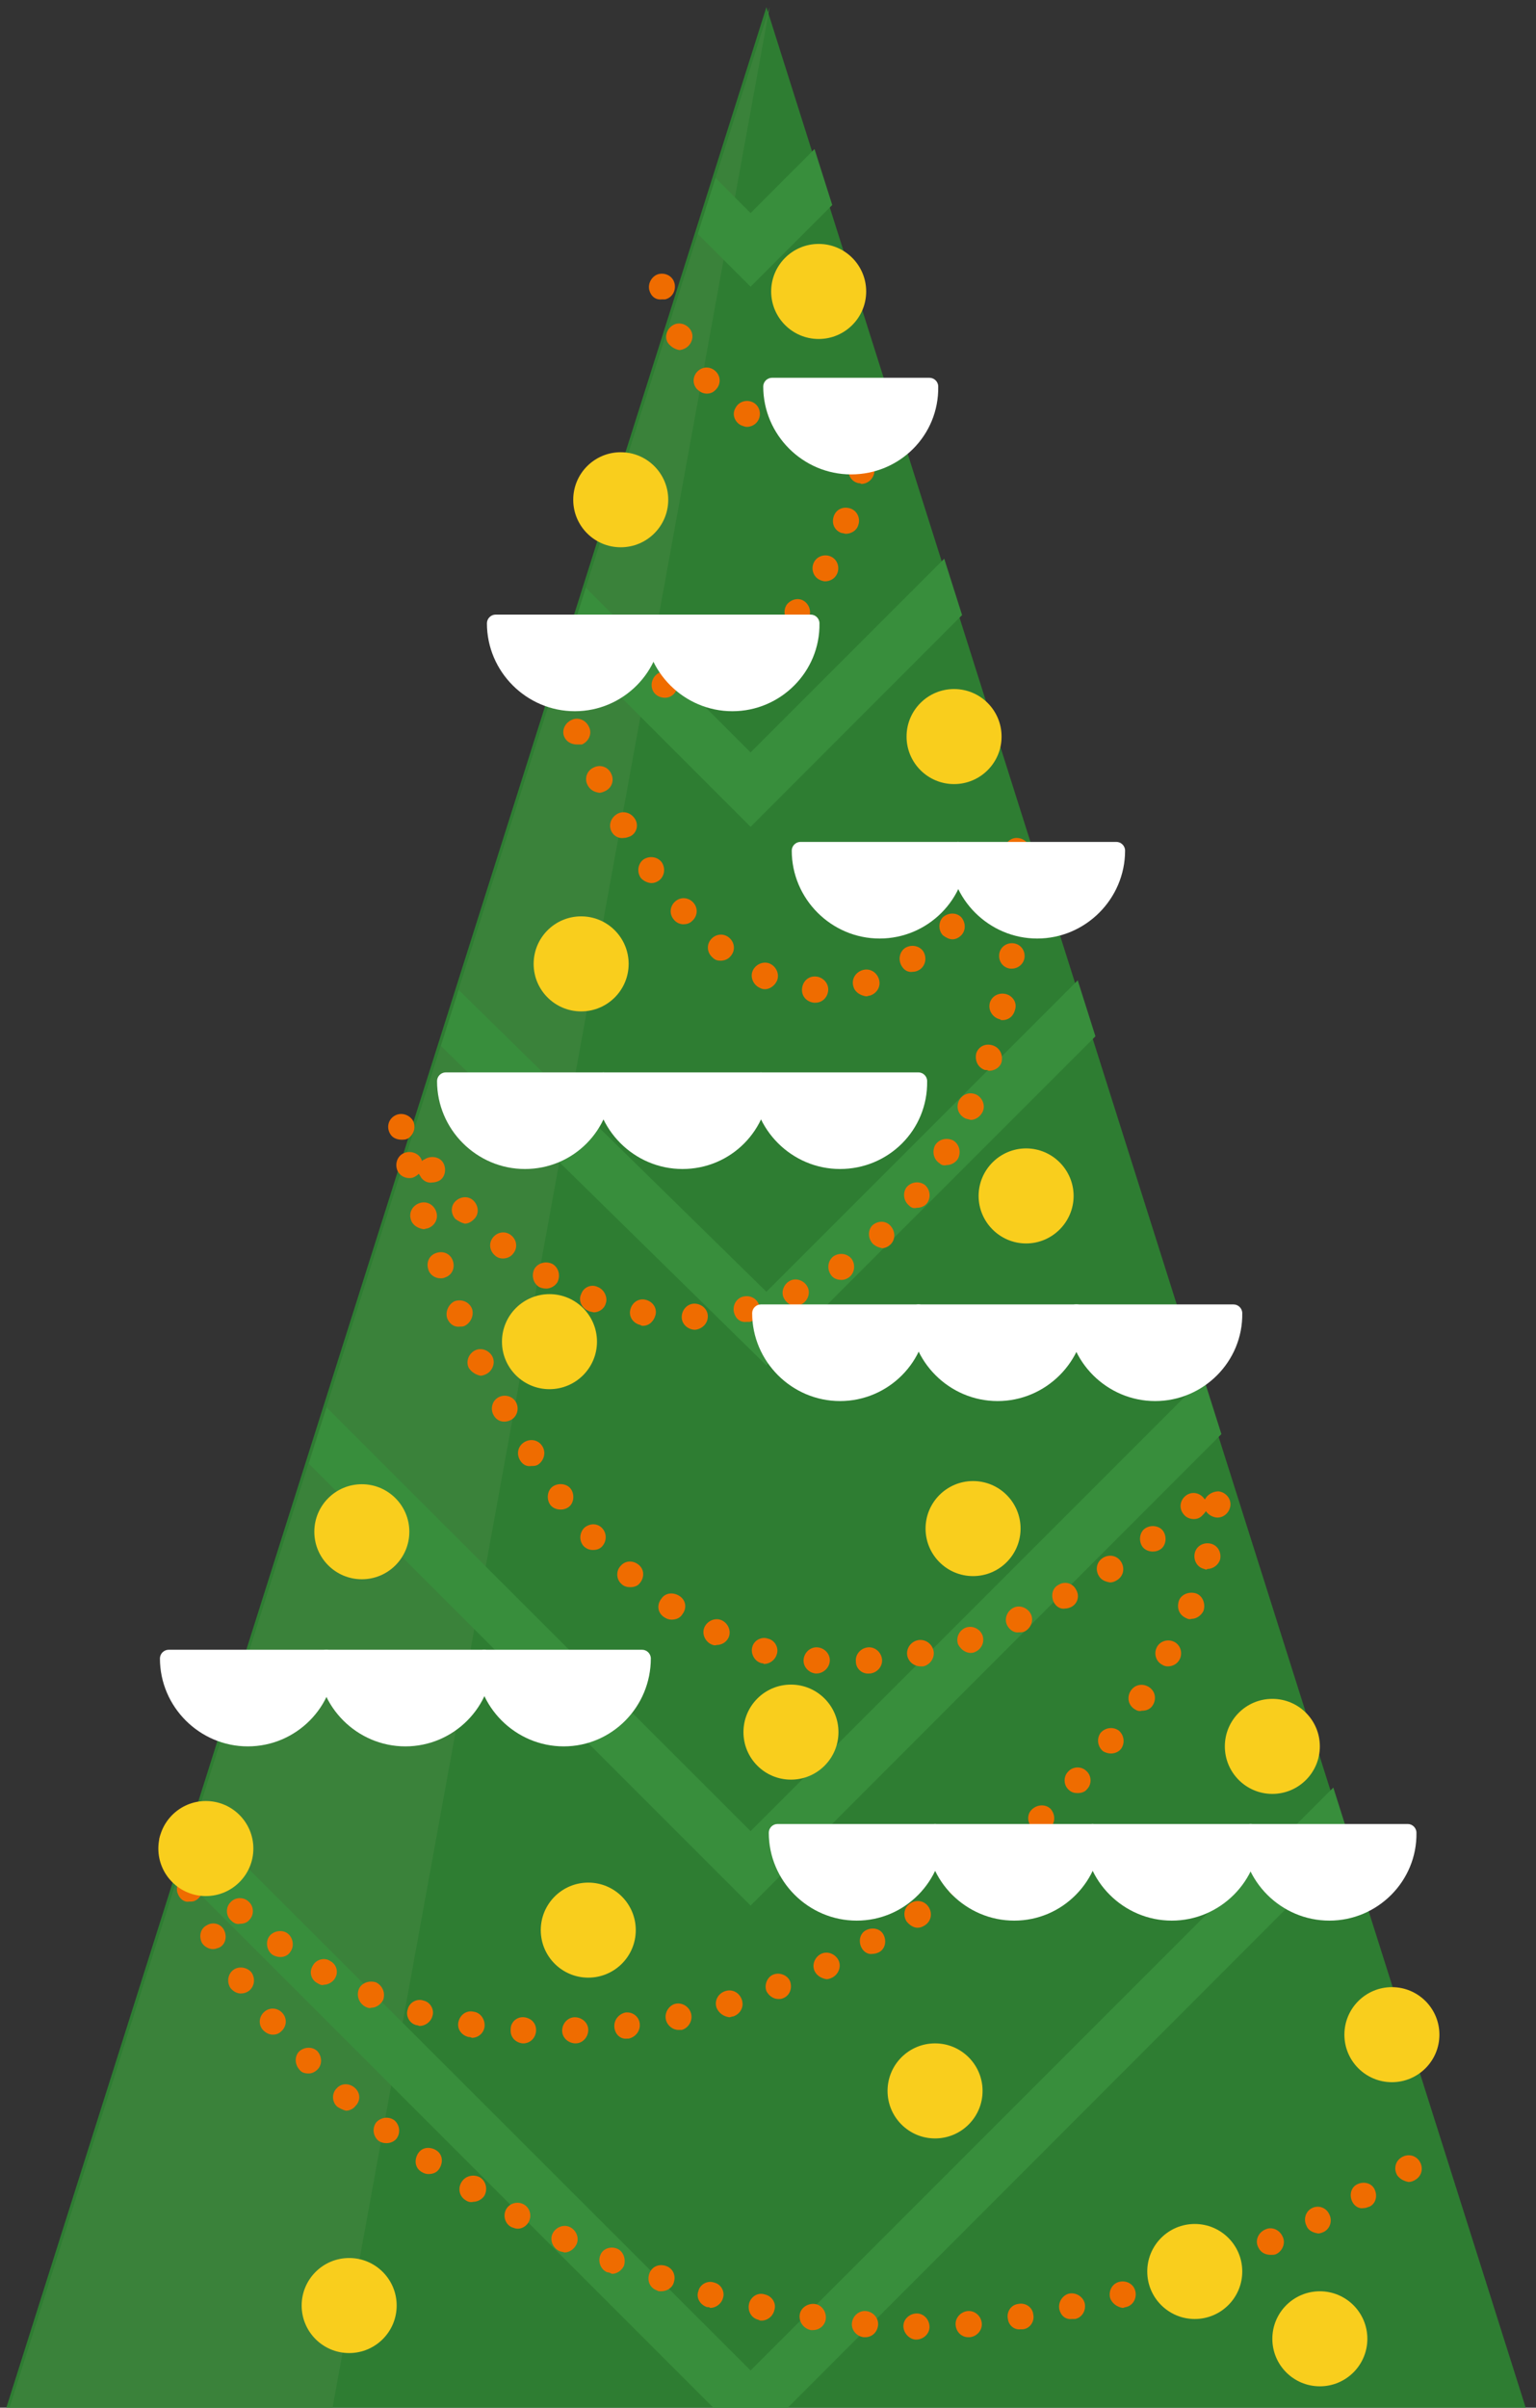 <svg xmlns="http://www.w3.org/2000/svg" xmlns:xlink="http://www.w3.org/1999/xlink" viewBox="0 0 194 304"><rect x="0" y="0" width="194" height="304" fill="#333333" stroke="none"/><style>.st0{fill:#2e7d32}.st1{fill:#3a823a}.st2,.st3{clip-path:url(#SVGID_2_);fill:#388e3c}.st3{fill:#07a860}.st4{fill:#ef6c00}.st5{fill:#fff}.st6{fill:#f9ce1d}</style><path class="st0" d="M96.8.9L.8 304h191.9z"/><path class="st1" d="M97.2.9L42 304H1.2z"/><defs><path id="SVGID_1_" d="M97.2.9L1.3 304h191.9z"/></defs><clipPath id="SVGID_2_"><use xlink:href="#SVGID_1_" overflow="visible"/></clipPath><path class="st2" d="M96.8 172.4L-9.9 67.7l4.6-4.7L96.8 163.1l100-100 4.7 4.6z"/><path class="st2" d="M94.8 240.6L-10 135.8l4.7-4.6 100.1 100 100-100 4.7 4.6z"/><path class="st2" d="M94.8 308.7L-10 203.9l4.7-4.6 100.1 100 100-100 4.7 4.6z"/><path class="st3" d="M94.8-31.9L-10-136.6l4.7-4.7L94.8-41.2l100-100.1 4.7 4.7z"/><path class="st2" d="M94.8 36.2L-10-68.5l4.7-4.7L94.8 26.9l100-100.1 4.7 4.7z"/><path class="st2" d="M94.8 104.4L-10-.4-5.3-5 94.8 95l100-100 4.7 4.6z"/><path class="st4" d="M114.1 293.7c0-.9.8-1.6 1.7-1.6.9 0 1.6.8 1.6 1.7 0 .9-.8 1.6-1.7 1.6-.8 0-1.6-.8-1.6-1.7zm6.6-.1c-.1-.9.6-1.7 1.5-1.8.9-.1 1.7.6 1.8 1.5.1.9-.6 1.7-1.5 1.8h-.2c-.8 0-1.5-.6-1.6-1.5zm-11.6 1.5c-.9-.1-1.6-.9-1.5-1.8.1-.9.9-1.6 1.8-1.5.9.1 1.6.9 1.5 1.8-.1.9-.8 1.5-1.6 1.5h-.2zm-6.7-.9c-.9-.2-1.5-1-1.4-1.9.1-.9 1-1.5 1.9-1.4.9.1 1.5 1 1.4 1.9-.1.8-.8 1.4-1.6 1.4h-.3zm24.9-1.4c-.2-.9.4-1.8 1.3-1.9.9-.2 1.8.4 1.9 1.3.2.9-.4 1.8-1.3 1.9h-.3c-.8.1-1.5-.5-1.6-1.3zm-31.5.1c-.9-.2-1.4-1.1-1.2-2 .2-.9 1.1-1.5 2-1.2.9.2 1.5 1.1 1.2 2-.2.8-.9 1.3-1.6 1.3-.1 0-.3 0-.4-.1zm38-1.3c-.2-.9.4-1.8 1.2-2 .9-.2 1.8.4 2 1.2.2.9-.3 1.8-1.2 2h-.4c-.8.1-1.4-.4-1.6-1.2zm-44.5-.3c-.9-.3-1.4-1.2-1.1-2 .2-.9 1.2-1.4 2-1.1.9.2 1.4 1.2 1.1 2-.2.7-.9 1.2-1.6 1.2-.1-.1-.2-.1-.4-.1zm50.9-1.2c-.2-.9.3-1.8 1.2-2 .9-.2 1.8.3 2 1.2.2.9-.3 1.8-1.2 2-.1 0-.3.1-.4.1-.7-.1-1.4-.6-1.6-1.3zm6.3-1.8c-.3-.9.2-1.8 1.1-2.1.9-.3 1.8.2 2.1 1.1.3.9-.2 1.8-1.1 2.1-.2 0-.3.1-.5.1-.7-.1-1.3-.5-1.6-1.2zm-63.5.9c-.9-.3-1.3-1.2-1-2.1.3-.9 1.2-1.3 2.1-1 .9.3 1.3 1.2 1 2.1-.2.7-.9 1.1-1.6 1.1-.2 0-.4 0-.5-.1zm69.8-3.1c-.3-.8.1-1.8 1-2.1.9-.3 1.8.1 2.1 1 .3.9-.1 1.8-1 2.1-.2.1-.4.1-.6.1-.6 0-1.3-.4-1.5-1.1zm-76.1.8c-.8-.3-1.2-1.3-.9-2.1.3-.9 1.3-1.2 2.1-.9.8.3 1.2 1.3.9 2.2-.3.6-.9 1-1.5 1-.2-.1-.4-.2-.6-.2zm82.2-3.2c-.4-.8 0-1.8.9-2.2.8-.4 1.8 0 2.2.9.4.8 0 1.8-.8 2.2-.2.1-.4.1-.7.1-.7 0-1.3-.3-1.6-1zm-88.3.5c-.8-.4-1.2-1.4-.8-2.2.4-.8 1.4-1.2 2.2-.8.8.4 1.2 1.4.8 2.2-.3.6-.9 1-1.5 1-.3-.1-.5-.1-.7-.2zM165 281c-.4-.8-.1-1.8.7-2.2.8-.4 1.8-.1 2.2.8.4.8.1 1.8-.7 2.2-.2.1-.5.2-.7.2-.7-.1-1.3-.4-1.5-1zm-100.4.2c-.8-.4-1.1-1.4-.7-2.2.4-.8 1.4-1.1 2.2-.7.8.4 1.1 1.4.7 2.2-.3.6-.9.9-1.4.9-.3 0-.5-.1-.8-.2zm106.2-3.2c-.4-.8-.2-1.8.6-2.2.8-.4 1.8-.2 2.2.6.4.8.2 1.8-.6 2.2-.3.1-.5.2-.8.2-.5.1-1.1-.2-1.4-.8zm-112-.2c-.8-.5-1-1.5-.5-2.3.5-.8 1.5-1 2.3-.6.8.5 1 1.5.6 2.3-.3.5-.9.8-1.4.8-.4.1-.7 0-1-.2zm117.7-3.1c-.5-.8-.3-1.8.5-2.3.8-.5 1.8-.3 2.3.5.5.8.3 1.8-.5 2.3-.3.2-.6.3-.9.3-.5-.1-1-.3-1.4-.8zm-123.3-.5c-.8-.5-.9-1.5-.4-2.3.5-.8 1.5-.9 2.3-.4.8.5.9 1.5.4 2.3-.3.5-.8.7-1.4.7-.3 0-.6-.1-.9-.3zm-5.4-3.9c-.7-.6-.8-1.6-.3-2.3.6-.7 1.6-.8 2.3-.3.7.6.8 1.6.3 2.3-.3.4-.8.6-1.3.6-.4 0-.7-.1-1-.3zm-5.2-4.3c-.7-.6-.7-1.7-.1-2.3.6-.7 1.6-.7 2.3-.1.7.6.8 1.6.1 2.3-.3.4-.8.6-1.2.6-.4-.1-.8-.3-1.1-.5zm-4.8-4.7c-.6-.7-.6-1.7 0-2.3.7-.6 1.7-.6 2.3 0 .6.7.6 1.7 0 2.3-.3.3-.7.5-1.1.5-.5 0-.9-.1-1.2-.5zm34.9-3.3c-.9 0-1.7-.7-1.7-1.6 0-.9.7-1.7 1.6-1.7.9 0 1.7.7 1.7 1.6 0 .9-.7 1.7-1.6 1.7zm-6.7 0c-.9-.1-1.6-.8-1.5-1.8 0-.9.8-1.6 1.7-1.5.9.1 1.6.8 1.5 1.8-.1.9-.8 1.5-1.6 1.5H66zm11.6-2c-.1-.9.5-1.7 1.4-1.9.9-.1 1.7.5 1.8 1.4.1.9-.5 1.7-1.4 1.9h-.2c-.8.1-1.5-.5-1.6-1.4zm-18.4 1.2c-.9-.2-1.5-1-1.3-1.9.2-.9 1-1.5 1.9-1.3.9.1 1.5 1 1.4 1.9-.1.8-.8 1.4-1.6 1.4-.2-.1-.3-.1-.4-.1zm-26-.9c-.6-.7-.5-1.7.2-2.3.7-.6 1.7-.5 2.3.2.6.7.5 1.7-.2 2.3-.3.3-.7.4-1 .4-.5 0-.9-.2-1.3-.6zm50.9-1.3c-.2-.9.4-1.8 1.2-2 .9-.2 1.8.4 2 1.3.2.9-.4 1.8-1.2 2h-.4c-.7 0-1.4-.5-1.6-1.3zm-31.5.7c-.9-.2-1.4-1.2-1.1-2 .2-.9 1.2-1.4 2-1.1.9.2 1.4 1.2 1.1 2-.2.7-.9 1.2-1.6 1.2-.1 0-.2-.1-.4-.1zm37.9-2.2c-.3-.9.2-1.8 1.1-2.1.9-.3 1.8.2 2.1 1.1.3.9-.2 1.8-1.1 2.1-.2 0-.3.1-.5.1-.7-.1-1.3-.5-1.6-1.2zm-44.3-.1c-.8-.4-1.2-1.3-.9-2.2.3-.8 1.3-1.2 2.2-.9.8.4 1.2 1.3.9 2.2-.3.6-.9 1-1.5 1-.2.1-.5 0-.7-.1zm50.6-2c-.3-.8.1-1.8.9-2.1.8-.3 1.8.1 2.1.9.3.9-.1 1.8-.9 2.1-.2.1-.4.1-.6.1-.6 0-1.2-.4-1.5-1zm-67.7-.4c-.5-.8-.3-1.8.4-2.3.7-.5 1.8-.3 2.3.4.5.8.3 1.8-.4 2.3-.3.2-.6.3-1 .3s-.9-.2-1.3-.7zm11-.6c-.8-.4-1.1-1.4-.6-2.2.4-.8 1.5-1.1 2.2-.6.8.4 1.1 1.4.6 2.2-.3.5-.9.8-1.4.8-.2.1-.5 0-.8-.2zm62.8-1.5c-.4-.8 0-1.8.8-2.2.8-.4 1.8 0 2.2.8.4.8 0 1.8-.8 2.2-.2.1-.5.2-.7.2-.6-.1-1.2-.4-1.5-1zm-68.5-2.1c-.7-.5-.9-1.6-.4-2.3.5-.7 1.6-.9 2.3-.4.7.5.9 1.6.4 2.3-.3.5-.8.7-1.3.7-.3 0-.7-.1-1-.3zm74.4-.9c-.4-.8-.2-1.8.6-2.2.8-.4 1.8-.2 2.2.6.4.8.2 1.8-.6 2.2-.2.1-.5.2-.8.2-.5.1-1.1-.2-1.4-.8zm-83.3-.6c-.4-.8-.2-1.8.6-2.2.8-.5 1.8-.2 2.2.6.4.8.2 1.8-.6 2.2-.3.1-.5.2-.8.2-.5 0-1.1-.3-1.4-.8zm89-2.7c-.5-.8-.3-1.8.5-2.3.8-.5 1.8-.3 2.3.5.5.8.3 1.8-.5 2.3-.3.2-.6.3-.9.3-.5 0-1-.3-1.4-.8zm-85.3-.1c-.7-.6-.7-1.7-.1-2.3.6-.7 1.7-.7 2.3-.1.7.6.7 1.7.1 2.3-.3.4-.8.5-1.2.5-.4.1-.8-.1-1.1-.4zm-6.7-3.3c-.4-.8 0-1.8.8-2.2.2-.1.4-.1.6-.1-.1-.5.1-1.1.5-1.5.7-.6 1.7-.6 2.3.1.6.7.6 1.7-.1 2.3-.3.3-.7.4-1 .4.1.7-.3 1.5-1 1.8-.2.1-.4.1-.7.1-.5.1-1.1-.2-1.4-.9zm97.5-.2c-.5-.7-.4-1.8.3-2.3.7-.5 1.8-.4 2.3.3.5.7.4 1.8-.4 2.3-.3.2-.6.3-1 .3-.3.1-.8-.2-1.2-.6zm5.3-4c-.6-.7-.5-1.7.2-2.3.7-.6 1.7-.5 2.3.2.6.7.5 1.7-.2 2.3-.3.3-.7.4-1.1.4-.4 0-.9-.2-1.2-.6zm-105.1-2.1c-.3-.9.2-1.8 1.1-2.1.9-.3 1.8.2 2.1 1.1.3.9-.2 1.8-1.1 2.1-.2.1-.3.1-.5.1-.8 0-1.4-.5-1.6-1.2zm110.1-2.2c-.6-.7-.6-1.7.1-2.3.7-.6 1.7-.6 2.3 0 .6.7.6 1.7 0 2.3-.3.3-.7.5-1.1.5-.6 0-1-.2-1.3-.5zm4.7-4.7c-.7-.6-.7-1.7-.1-2.3.6-.7 1.7-.7 2.3-.1.7.6.7 1.7.1 2.3-.3.4-.8.5-1.2.5-.4 0-.8-.1-1.1-.4zm4.3-4.9c-.7-.6-.8-1.6-.3-2.3.6-.7 1.6-.8 2.3-.3.7.6.8 1.6.3 2.3-.3.4-.8.6-1.3.6-.3 0-.7-.1-1-.3zm4-5.3c-.8-.5-1-1.5-.5-2.3.5-.8 1.5-1 2.3-.5.8.5 1 1.5.5 2.3-.3.5-.8.7-1.4.7-.3.1-.6 0-.9-.2zm-35.2-6c-.1-.9.6-1.7 1.5-1.8.9-.1 1.7.6 1.8 1.5.1.9-.6 1.7-1.5 1.8h-.1c-.9.1-1.7-.6-1.7-1.5zm-5.1 1.5c-.9-.1-1.6-.9-1.5-1.8.1-.9.9-1.6 1.8-1.5.9.1 1.6.9 1.5 1.8-.1.8-.8 1.5-1.7 1.5h-.1zm11.6-2.2c-.2-.9.4-1.8 1.3-2 .9-.2 1.8.4 2 1.3.2.9-.4 1.8-1.3 2h-.3c-.8 0-1.5-.5-1.7-1.3zm32.2 1.1c-.8-.4-1.1-1.4-.7-2.2.4-.8 1.4-1.1 2.2-.7.8.4 1.1 1.4.7 2.2-.3.6-.9.9-1.5.9-.1 0-.4 0-.7-.2zm-50.6-.2c-.9-.2-1.4-1.2-1.2-2 .2-.9 1.2-1.4 2-1.1.9.2 1.4 1.2 1.1 2-.2.7-.9 1.2-1.6 1.2 0 0-.1-.1-.3-.1zm24.8-2.4c-.3-.9.2-1.8 1-2.1.9-.3 1.8.2 2.1 1 .3.9-.2 1.8-1 2.1-.2.1-.4.1-.5.1-.7 0-1.3-.5-1.6-1.1zm-31.2 0c-.8-.4-1.2-1.4-.8-2.2.4-.8 1.4-1.2 2.2-.8.8.4 1.2 1.4.8 2.2-.3.6-.9.9-1.5.9-.2.1-.5 0-.7-.1zm37.4-2.4c-.4-.8 0-1.8.8-2.2.8-.4 1.8 0 2.2.8.4.8 0 1.8-.8 2.2-.2.1-.5.1-.7.1-.6.1-1.2-.3-1.5-.9zm-43.3-1c-.8-.5-1-1.5-.4-2.3.5-.8 1.5-.9 2.3-.4.8.5 1 1.5.4 2.3-.3.5-.8.7-1.4.7-.3 0-.6-.1-.9-.3zm65.9.1c-.9-.4-1.2-1.3-.9-2.2.3-.8 1.3-1.2 2.2-.9.8.3 1.2 1.3.9 2.2-.3.6-.9 1-1.5 1-.3.1-.5 0-.7-.1zm-16.7-2c-.4-.8-.2-1.8.6-2.2.8-.5 1.8-.2 2.2.6.5.8.2 1.8-.6 2.2-.2.1-.5.2-.8.2-.5.1-1.1-.2-1.4-.8zM78.5 200c-.7-.6-.7-1.7-.1-2.3.6-.7 1.6-.7 2.3-.1.7.6.7 1.6.1 2.3-.3.4-.8.5-1.2.5-.4 0-.8-.1-1.1-.4zm60.3-1c-.5-.8-.3-1.8.5-2.3.8-.5 1.8-.3 2.3.5.5.8.3 1.8-.5 2.3-.3.2-.6.3-.9.3-.6-.1-1.1-.3-1.4-.8zm13.3-.9c-.9-.2-1.4-1.1-1.2-2 .2-.9 1.1-1.4 2-1.2.9.2 1.4 1.1 1.2 2-.2.7-.9 1.2-1.6 1.2-.1.1-.2.1-.4 0zm-7.8-2.8c-.5-.7-.4-1.8.3-2.3.7-.5 1.8-.4 2.3.3.5.7.4 1.8-.3 2.3-.3.2-.6.3-1 .3-.5 0-1-.2-1.3-.6zm-70.6-.1c-.6-.7-.5-1.7.1-2.3.7-.6 1.7-.6 2.3.1.6.7.5 1.7-.1 2.3-.3.3-.7.4-1.1.4-.4 0-.8-.1-1.2-.5zm75.8-4c-.6-.7-.5-1.7.2-2.3.7-.6 1.7-.5 2.3.2.1.1.1.2.2.2.3-.6 1-1 1.7-1 .9.1 1.6.9 1.5 1.8-.1.9-.9 1.6-1.8 1.5-.6-.1-1-.4-1.3-.8-.1.2-.3.4-.5.6-.3.3-.7.4-1 .4-.5 0-1-.2-1.3-.6zm-80-1.2c-.5-.7-.4-1.8.3-2.3.7-.5 1.8-.4 2.3.3.5.7.4 1.8-.3 2.3-.3.2-.6.3-1 .3-.5 0-1-.2-1.3-.6zm-3.8-5.6c-.5-.8-.3-1.8.5-2.3.8-.5 1.8-.3 2.3.5.5.8.2 1.8-.5 2.3-.3.2-.6.2-.9.2-.6.1-1.1-.2-1.4-.7zm-3.4-5.8c-.4-.8-.1-1.8.7-2.2.8-.4 1.8-.1 2.2.7.4.8.1 1.8-.7 2.2-.2.1-.5.2-.8.2-.6 0-1.1-.3-1.4-.9zm-3.1-5.9c-.4-.8 0-1.8.8-2.2.8-.4 1.8 0 2.2.8.4.8 0 1.8-.8 2.2-.2.1-.5.2-.7.2-.6-.1-1.2-.5-1.5-1zm28.6-4.8c-.9 0-1.7-.7-1.7-1.6 0-.9.7-1.7 1.6-1.7.9 0 1.7.7 1.7 1.6 0 .9-.7 1.6-1.6 1.7zm-31.3-1.4c-.3-.8.1-1.8.9-2.2.8-.3 1.8 0 2.2.9.3.8-.1 1.8-.9 2.2-.2.1-.4.1-.6.1-.7.1-1.3-.3-1.6-1zm24.4.8c-.9-.2-1.5-1-1.3-1.9.2-.9 1-1.5 1.9-1.3.9.2 1.5 1 1.3 1.9-.2.8-.8 1.4-1.6 1.4-.1 0-.2 0-.3-.1zm11.8-1.6c-.2-.9.3-1.8 1.2-2 .9-.2 1.8.3 2 1.2.2.9-.3 1.8-1.2 2h-.4c-.8.1-1.4-.4-1.6-1.2zm-18.4-.2c-.8-.3-1.3-1.3-.9-2.1.3-.9 1.3-1.3 2.1-.9.8.3 1.3 1.3 1 2.1-.2.7-.9 1.1-1.5 1.1-.4-.1-.6-.1-.7-.2zm24.7-1.6c-.4-.8 0-1.8.8-2.2.8-.4 1.8 0 2.2.8.4.8 0 1.8-.8 2.2-.2.1-.5.2-.7.2-.6 0-1.2-.4-1.5-1zm-30.9-1.4c-.8-.5-1-1.5-.6-2.3.5-.8 1.5-1 2.3-.6.8.5 1 1.5.6 2.3-.3.5-.9.8-1.4.8-.4 0-.7-.1-.9-.2zm36.8-1.6c-.5-.8-.3-1.8.4-2.3.8-.5 1.8-.3 2.3.4.5.8.3 1.8-.4 2.3-.3.2-.6.3-.9.3-.6 0-1.1-.2-1.4-.7zm-50.8-.6c-.3-.9.1-1.8 1-2.1.9-.3 1.8.1 2.1 1 .3.9-.1 1.8-1 2.1-.2.1-.4.1-.6.1-.6 0-1.3-.4-1.5-1.1zm8.4-1.8c-.7-.6-.8-1.6-.2-2.3.6-.7 1.6-.8 2.3-.2.7.6.8 1.6.2 2.3-.3.4-.8.6-1.3.6-.3 0-.7-.1-1-.4zm47.7-1.5c-.6-.7-.6-1.7 0-2.3.7-.6 1.7-.6 2.3.1.6.7.6 1.7 0 2.3-.3.3-.7.5-1.1.5-.5-.1-.9-.3-1.2-.6zm-58.3-3c-.3-.9.2-1.8 1.1-2.1.9-.3 1.8.2 2.1 1.1.3.9-.2 1.8-1.1 2.1-.2 0-.3.1-.5.1-.7-.1-1.4-.5-1.6-1.2zm5.6-.1c-.6-.7-.6-1.7.1-2.3.7-.6 1.7-.6 2.3.1.6.7.6 1.7-.1 2.3-.3.3-.7.5-1.1.5-.4-.1-.8-.3-1.2-.6zm57.3-1.7c-.7-.6-.8-1.6-.3-2.3.6-.7 1.6-.8 2.3-.3.7.6.8 1.6.3 2.3-.3.4-.8.6-1.3.6-.4.1-.7 0-1-.3zm-61.6-3.5c-.1-.2-.2-.3-.3-.5-.2.2-.5.4-.8.5-.9.2-1.8-.3-2-1.2-.2-.9.3-1.8 1.2-2 .9-.2 1.8.3 2 1.1.1-.1.2-.2.3-.2.7-.5 1.8-.4 2.3.3.5.7.4 1.8-.3 2.3-.3.2-.7.3-1 .3-.6.1-1.1-.2-1.4-.6zm65.5-1.8c-.8-.5-1-1.5-.6-2.3.5-.8 1.5-1 2.3-.6.8.5 1 1.5.6 2.3-.3.5-.9.8-1.4.8-.4.1-.7 0-.9-.2zm-69.4-3.7c-.5-.8-.3-1.8.5-2.3.8-.5 1.8-.2 2.3.5.5.8.2 1.8-.5 2.3-.3.2-.6.2-.9.2-.5 0-1.1-.2-1.4-.7zm72.6-2c-.8-.4-1.2-1.3-.8-2.2.4-.8 1.3-1.2 2.2-.8.8.4 1.2 1.4.8 2.2-.3.6-.9 1-1.5 1-.3-.1-.5-.1-.7-.2zm2.5-6.1c-.9-.3-1.3-1.2-1.1-2.1.3-.9 1.2-1.3 2.1-1 .9.3 1.3 1.2 1.1 2.1-.2.7-.9 1.1-1.6 1.1-.2-.1-.3-.1-.5-.1zm1.9-6.4c-.9-.2-1.5-1.1-1.3-2 .2-.9 1.1-1.4 2-1.2.9.2 1.5 1.1 1.2 2-.2.8-.8 1.3-1.6 1.3-.1 0-.2 0-.3-.1zm-23.5-2.1c-.9-.1-1.6-.8-1.5-1.8.1-.9.8-1.6 1.8-1.5.9.1 1.6.9 1.5 1.8-.1.9-.8 1.5-1.6 1.5h-.2zm5-2c-.3-.9.2-1.8 1.1-2.1.9-.3 1.8.2 2.1 1.1.3.9-.2 1.8-1.1 2.1-.2 0-.3.1-.5.1-.7-.1-1.4-.5-1.6-1.2zm-11.9.1c-.8-.4-1.2-1.4-.8-2.2.4-.8 1.4-1.2 2.2-.8.8.4 1.2 1.4.8 2.2-.3.6-.9 1-1.5 1-.3 0-.5-.1-.7-.2zm18-2.7c-.5-.8-.3-1.8.4-2.3.8-.5 1.8-.3 2.3.4.5.8.3 1.8-.4 2.3-.3.2-.6.3-.9.3-.6.1-1.1-.2-1.4-.7zm13.7.3c-.9-.1-1.5-.9-1.4-1.8.1-.9.9-1.5 1.8-1.4.9.1 1.5.9 1.4 1.8-.1.8-.8 1.4-1.6 1.4h-.2zM90 120.9c-.7-.6-.8-1.6-.2-2.3.6-.7 1.6-.8 2.3-.2.7.6.8 1.6.2 2.3-.3.4-.8.6-1.3.6-.4 0-.7-.1-1-.4zm29.1-2.8c-.6-.6-.6-1.7 0-2.3.7-.6 1.7-.6 2.3 0 .6.7.6 1.7 0 2.3-.3.3-.7.5-1.1.5-.4 0-.8-.2-1.2-.5zm-34-2c-.6-.7-.5-1.7.2-2.3.7-.6 1.7-.5 2.3.2.6.7.5 1.7-.2 2.3-.3.3-.7.4-1.1.4-.4 0-.9-.2-1.2-.6zm43.2-.4c-.9 0-1.6-.8-1.6-1.7 0-.9.8-1.6 1.7-1.6.9 0 1.6.8 1.6 1.7 0 .9-.8 1.6-1.7 1.6zm-4.6-2.4c-.7-.6-.8-1.6-.2-2.3.6-.7 1.6-.8 2.3-.2.7.6.8 1.6.2 2.3-.3.4-.8.6-1.3.6-.3 0-.7-.2-1-.4zm-42.8-2.5c-.5-.8-.3-1.8.4-2.3.8-.5 1.8-.3 2.3.4.5.8.3 1.8-.4 2.3-.3.2-.6.3-.9.3-.5 0-1.1-.3-1.4-.7zm45.9-3.3c0-.9.7-1.7 1.6-1.7.9 0 1.7.7 1.7 1.6 0 .9-.7 1.7-1.6 1.7-1 0-1.7-.7-1.7-1.6zm-49.5-2.4c-.5-.8-.2-1.8.6-2.3.8-.5 1.8-.2 2.3.6.5.8.2 1.8-.6 2.2-.3.1-.5.2-.8.2-.6.1-1.2-.2-1.5-.7zm-3.1-6c-.4-.8-.1-1.8.8-2.2.8-.4 1.8-.1 2.2.8.4.8.1 1.8-.8 2.2-.2.1-.5.2-.7.2-.7-.1-1.2-.4-1.5-1zm-2.9-6c-.4-.8 0-1.8.9-2.2.8-.4 1.8 0 2.2.9.4.8 0 1.8-.9 2.2h-.6c-.7 0-1.3-.3-1.6-.9zm11-6.6c0-.9.7-1.7 1.6-1.7.9 0 1.7.7 1.7 1.6 0 .9-.7 1.7-1.6 1.7-1 0-1.7-.7-1.7-1.6zm-13.5.3c-.3-.9.1-1.8 1-2.1.1 0 .2-.1.3-.1-.5-.5-.7-1.2-.4-1.9.4-.8 1.4-1.2 2.2-.8.8.4 1.2 1.4.8 2.2-.2.5-.7.8-1.2.9.2.2.3.4.5.7.3.9-.1 1.8-1 2.1-.2.1-.4.1-.6.1-.7 0-1.3-.4-1.6-1.1zm8.2.5c-.9-.2-1.4-1.1-1.2-2 .2-.9 1.1-1.4 2-1.2.9.2 1.4 1.1 1.2 2-.2.8-.9 1.2-1.6 1.2H77zm11.8-1.5c-.3-.9.1-1.8 1-2.1.9-.3 1.8.1 2.1 1 .3.9-.1 1.8-1 2.1-.2.1-.4.1-.6.1-.6 0-1.3-.4-1.5-1.1zm6-2.8c-.6-.7-.4-1.8.3-2.3.7-.6 1.8-.4 2.3.3.6.7.4 1.8-.3 2.3-.3.2-.7.4-1 .4-.5 0-1-.3-1.3-.7zm4.9-4.4c-.7-.6-.8-1.6-.3-2.3.6-.7 1.6-.9 2.3-.3.7.6.8 1.6.3 2.3-.3.4-.8.6-1.3.6-.4.1-.7-.1-1-.3zm3.8-5.4c-.8-.4-1.1-1.4-.7-2.2.4-.8 1.4-1.1 2.2-.7.8.4 1.1 1.4.7 2.2-.3.6-.9.9-1.5.9-.2 0-.5-.1-.7-.2zm2.8-5.9c-.9-.3-1.3-1.2-1-2.1.3-.9 1.2-1.3 2.1-1 .9.3 1.3 1.3 1 2.1-.2.7-.9 1.1-1.6 1.1-.1 0-.3-.1-.5-.1zm2.1-6.3c-.9-.2-1.4-1.1-1.2-2 .2-.9 1.1-1.4 2-1.2.9.2 1.4 1.1 1.2 2-.2.8-.9 1.3-1.6 1.3-.2-.1-.3-.1-.4-.1zm-9.3-7.4c-.1-.9.6-1.7 1.5-1.8.9-.1 1.7.6 1.8 1.5.1.9-.6 1.7-1.5 1.8h-.1c-.9 0-1.6-.7-1.7-1.5zm10.7.9c-.9-.1-1.5-.9-1.4-1.7-.2.2-.3.3-.6.4-.8.4-1.8 0-2.2-.8-.4-.8 0-1.8.8-2.2.8-.4 1.8 0 2.2.8.1.2.2.5.1.8.4-.4.9-.6 1.5-.6.9.1 1.5 1 1.4 1.9-.1.8-.8 1.4-1.6 1.4-.1.1-.2.1-.2 0zm-16.2-.8c-.8-.4-1.2-1.4-.7-2.2.4-.8 1.4-1.1 2.2-.7.8.4 1.1 1.4.7 2.2-.3.6-.9.9-1.5.9-.2 0-.4-.1-.7-.2zM88 49.1c-.6-.7-.5-1.7.2-2.3.7-.6 1.7-.5 2.3.2.6.7.5 1.7-.2 2.3-.3.3-.7.4-1 .4-.5 0-.9-.2-1.3-.6zm-3.7-5.9c-.4-.8 0-1.8.8-2.2.8-.4 1.8 0 2.2.8.4.8 0 1.8-.8 2.2-.2.1-.5.2-.7.2-.6-.1-1.2-.5-1.5-1zM82 36.6c-.2-.9.4-1.8 1.2-2 .9-.2 1.8.3 2 1.2.2.9-.3 1.8-1.2 2h-.4c-.8.1-1.4-.4-1.6-1.2z"/><path class="st5" d="M116.1 165.8c0 5.5-4.5 10-10 10s-10-4.5-10-10h20z"/><path class="st5" d="M106.1 176.9c-6.1 0-11.1-5-11.1-11.1 0-.6.5-1.1 1.1-1.1H116c.6 0 1.1.5 1.1 1.1.1 6.1-4.9 11.1-11 11.1zm-8.8-10c.5 4.4 4.3 7.8 8.8 7.8 4.5 0 8.2-3.4 8.8-7.8H97.3z"/><path class="st5" d="M136 165.8c0 5.5-4.5 10-10 10s-10-4.5-10-10h20z"/><path class="st5" d="M126 176.9c-6.1 0-11.1-5-11.1-11.1 0-.6.5-1.1 1.1-1.1h20c.6 0 1.1.5 1.1 1.1 0 6.1-5 11.1-11.1 11.1zm-8.8-10c.5 4.4 4.3 7.8 8.8 7.8 4.5 0 8.2-3.4 8.8-7.8h-17.6z"/><path class="st5" d="M155.9 165.8c0 5.5-4.5 10-10 10s-10-4.5-10-10h20z"/><path class="st5" d="M145.9 176.9c-6.1 0-11.1-5-11.1-11.1 0-.6.5-1.1 1.1-1.1h19.9c.6 0 1.1.5 1.1 1.1.1 6.1-4.9 11.1-11 11.1zm-8.7-10c.5 4.4 4.3 7.8 8.8 7.8 4.5 0 8.2-3.4 8.8-7.8h-17.6zm-95.9 42.5c0 5.5-4.5 10-10 10s-10-4.5-10-10h20z"/><path class="st5" d="M31.3 220.5c-6.1 0-11.1-5-11.1-11.1 0-.6.5-1.1 1.1-1.1h19.9c.6 0 1.1.5 1.1 1.1.1 6.1-4.9 11.1-11 11.1zm-8.8-10c.5 4.4 4.3 7.8 8.8 7.8 4.5 0 8.2-3.4 8.8-7.8H22.5z"/><path class="st5" d="M61.2 209.4c0 5.5-4.5 10-10 10s-10-4.5-10-10h20z"/><path class="st5" d="M51.2 220.5c-6.1 0-11.1-5-11.1-11.1 0-.6.5-1.1 1.1-1.1h19.9c.6 0 1.1.5 1.1 1.1.1 6.1-4.9 11.1-11 11.1zm-8.8-10c.5 4.4 4.3 7.8 8.8 7.8 4.5 0 8.2-3.4 8.8-7.8H42.4z"/><path class="st5" d="M81.1 209.4c0 5.5-4.5 10-10 10s-10-4.5-10-10h20z"/><path class="st5" d="M71.2 220.5c-6.1 0-11.1-5-11.1-11.1 0-.6.5-1.1 1.1-1.1h19.9c.6 0 1.1.5 1.1 1.1 0 6.1-4.9 11.1-11 11.1zm-8.8-10c.5 4.4 4.3 7.8 8.8 7.8s8.2-3.4 8.8-7.8H62.4zm13.8-73.9c0 5.5-4.5 10-10 10s-10-4.5-10-10h20z"/><path class="st5" d="M66.3 147.6c-6.1 0-11.1-5-11.1-11.1 0-.6.5-1.1 1.1-1.1h19.9c.6 0 1.1.5 1.1 1.1 0 6.2-4.9 11.1-11 11.1zm-8.8-9.9c.5 4.4 4.3 7.8 8.8 7.8s8.2-3.4 8.8-7.8H57.5z"/><path class="st5" d="M96.1 136.6c0 5.5-4.5 10-10 10s-10-4.5-10-10h20z"/><path class="st5" d="M86.2 147.6c-6.1 0-11.1-5-11.1-11.1 0-.6.5-1.1 1.1-1.1h19.9c.6 0 1.1.5 1.1 1.1 0 6.2-4.9 11.1-11 11.1zm-8.8-9.9c.5 4.4 4.3 7.8 8.8 7.8 4.5 0 8.3-3.4 8.8-7.8H77.4z"/><path class="st5" d="M116.1 136.6c0 5.5-4.5 10-10 10s-10-4.5-10-10h20z"/><path class="st5" d="M106.1 147.6c-6.1 0-11.1-5-11.1-11.1 0-.6.5-1.1 1.1-1.1H116c.6 0 1.1.5 1.1 1.1.1 6.2-4.9 11.1-11 11.1zm-8.8-9.9c.5 4.4 4.3 7.8 8.8 7.8 4.5 0 8.2-3.4 8.8-7.8H97.3zm40.7 93.7c0 5.5-4.5 10-10 10s-10-4.5-10-10h20z"/><path class="st5" d="M128.1 242.5c-6.1 0-11.1-5-11.1-11.1 0-.6.5-1.1 1.1-1.1H138c.6 0 1.1.5 1.1 1.1 0 6.1-4.9 11.1-11 11.1zm-8.8-10c.5 4.4 4.3 7.8 8.8 7.8s8.2-3.4 8.8-7.8h-17.6z"/><path class="st5" d="M158 231.4c0 5.5-4.5 10-10 10s-10-4.5-10-10h20z"/><path class="st5" d="M148 242.5c-6.1 0-11.1-5-11.1-11.1 0-.6.5-1.1 1.1-1.1h20c.6 0 1.1.5 1.1 1.1 0 6.1-5 11.1-11.1 11.1zm-8.8-10c.5 4.4 4.3 7.8 8.8 7.8 4.5 0 8.2-3.4 8.8-7.8h-17.6z"/><path class="st5" d="M177.9 231.4c0 5.5-4.5 10-10 10s-10-4.5-10-10h20z"/><path class="st5" d="M167.9 242.5c-6.1 0-11.1-5-11.1-11.1 0-.6.5-1.1 1.1-1.1h19.9c.6 0 1.1.5 1.1 1.1.1 6.1-4.9 11.1-11 11.1zm-8.8-10c.5 4.4 4.3 7.8 8.8 7.8 4.5 0 8.2-3.4 8.8-7.8h-17.6zm-41-1.1c0 5.5-4.5 10-10 10s-10-4.5-10-10h20z"/><path class="st5" d="M108.2 242.5c-6.1 0-11.1-5-11.1-11.1 0-.6.5-1.1 1.1-1.1h19.9c.6 0 1.1.5 1.1 1.1 0 6.1-4.9 11.1-11 11.1zm-8.8-10c.5 4.4 4.3 7.8 8.8 7.8 4.5 0 8.3-3.4 8.8-7.8H99.4zm21.7-125.1c0 5.5-4.5 10-10 10s-10-4.5-10-10h20z"/><path class="st5" d="M111.1 118.5c-6.1 0-11.1-5-11.1-11.1 0-.6.5-1.1 1.1-1.1H121c.6 0 1.1.5 1.1 1.1.1 6.1-4.9 11.1-11 11.1zm-8.8-10c.5 4.4 4.3 7.8 8.8 7.8 4.5 0 8.2-3.4 8.8-7.8h-17.6z"/><path class="st5" d="M141 107.4c0 5.5-4.5 10-10 10s-10-4.5-10-10h20z"/><path class="st5" d="M131 118.5c-6.1 0-11.1-5-11.1-11.1 0-.6.5-1.1 1.1-1.1h20c.6 0 1.1.5 1.1 1.1 0 6.1-5 11.1-11.1 11.1zm-8.7-10c.5 4.4 4.3 7.8 8.8 7.8 4.5 0 8.3-3.4 8.8-7.8h-17.6zM82.6 78.7c0 5.5-4.5 10-10 10s-10-4.5-10-10h20z"/><path class="st5" d="M72.6 89.8c-6.1 0-11.1-5-11.1-11.1 0-.6.5-1.1 1.1-1.1h19.9c.6 0 1.1.5 1.1 1.1.1 6.1-4.9 11.1-11 11.1zm-8.8-10c.5 4.4 4.3 7.8 8.8 7.8s8.2-3.4 8.8-7.8H63.8z"/><path class="st5" d="M102.5 78.7c0 5.5-4.5 10-10 10s-10-4.5-10-10h20z"/><path class="st5" d="M92.5 89.8c-6.1 0-11.1-5-11.1-11.1 0-.6.5-1.1 1.1-1.1h19.9c.6 0 1.1.5 1.1 1.1.1 6.1-4.9 11.1-11 11.1zm-8.7-10c.5 4.4 4.3 7.8 8.8 7.8s8.2-3.4 8.8-7.8H83.8zm33.7-30.9c0 5.5-4.5 10-10 10s-10-4.5-10-10h20z"/><path class="st5" d="M107.5 59.9c-6.1 0-11.1-5-11.1-11.1 0-.6.5-1.1 1.1-1.1h19.9c.6 0 1.1.5 1.1 1.1.1 6.2-4.9 11.1-11 11.1zM98.7 50c.5 4.4 4.3 7.8 8.8 7.8 4.5 0 8.2-3.4 8.8-7.8H98.7z"/><circle class="st6" cx="78.4" cy="63.1" r="6"/><circle class="st6" cx="103.4" cy="36.8" r="6"/><circle class="st6" cx="120.5" cy="93" r="6"/><circle class="st6" cx="73.4" cy="121.7" r="6"/><path class="st6" d="M135.6 151c0 3.3-2.7 6-6 6s-6-2.7-6-6 2.7-6 6-6 6 2.7 6 6z"/><circle class="st6" cx="69.4" cy="169.4" r="6"/><circle class="st6" cx="45.7" cy="193.4" r="6"/><circle class="st6" cx="122.9" cy="193" r="6"/><circle class="st6" cx="99.9" cy="218.7" r="6"/><circle class="st6" cx="160.7" cy="220.5" r="6"/><circle class="st6" cx="74.3" cy="243.7" r="6"/><circle class="st6" cx="26" cy="233.4" r="6"/><circle class="st6" cx="118.1" cy="264" r="6"/><circle class="st6" cx="175.8" cy="256.9" r="6"/><circle class="st6" cx="150.9" cy="286.8" r="6"/><circle class="st6" cx="44.1" cy="291.1" r="6"/><circle class="st6" cx="166.7" cy="295.3" r="6"/></svg>
